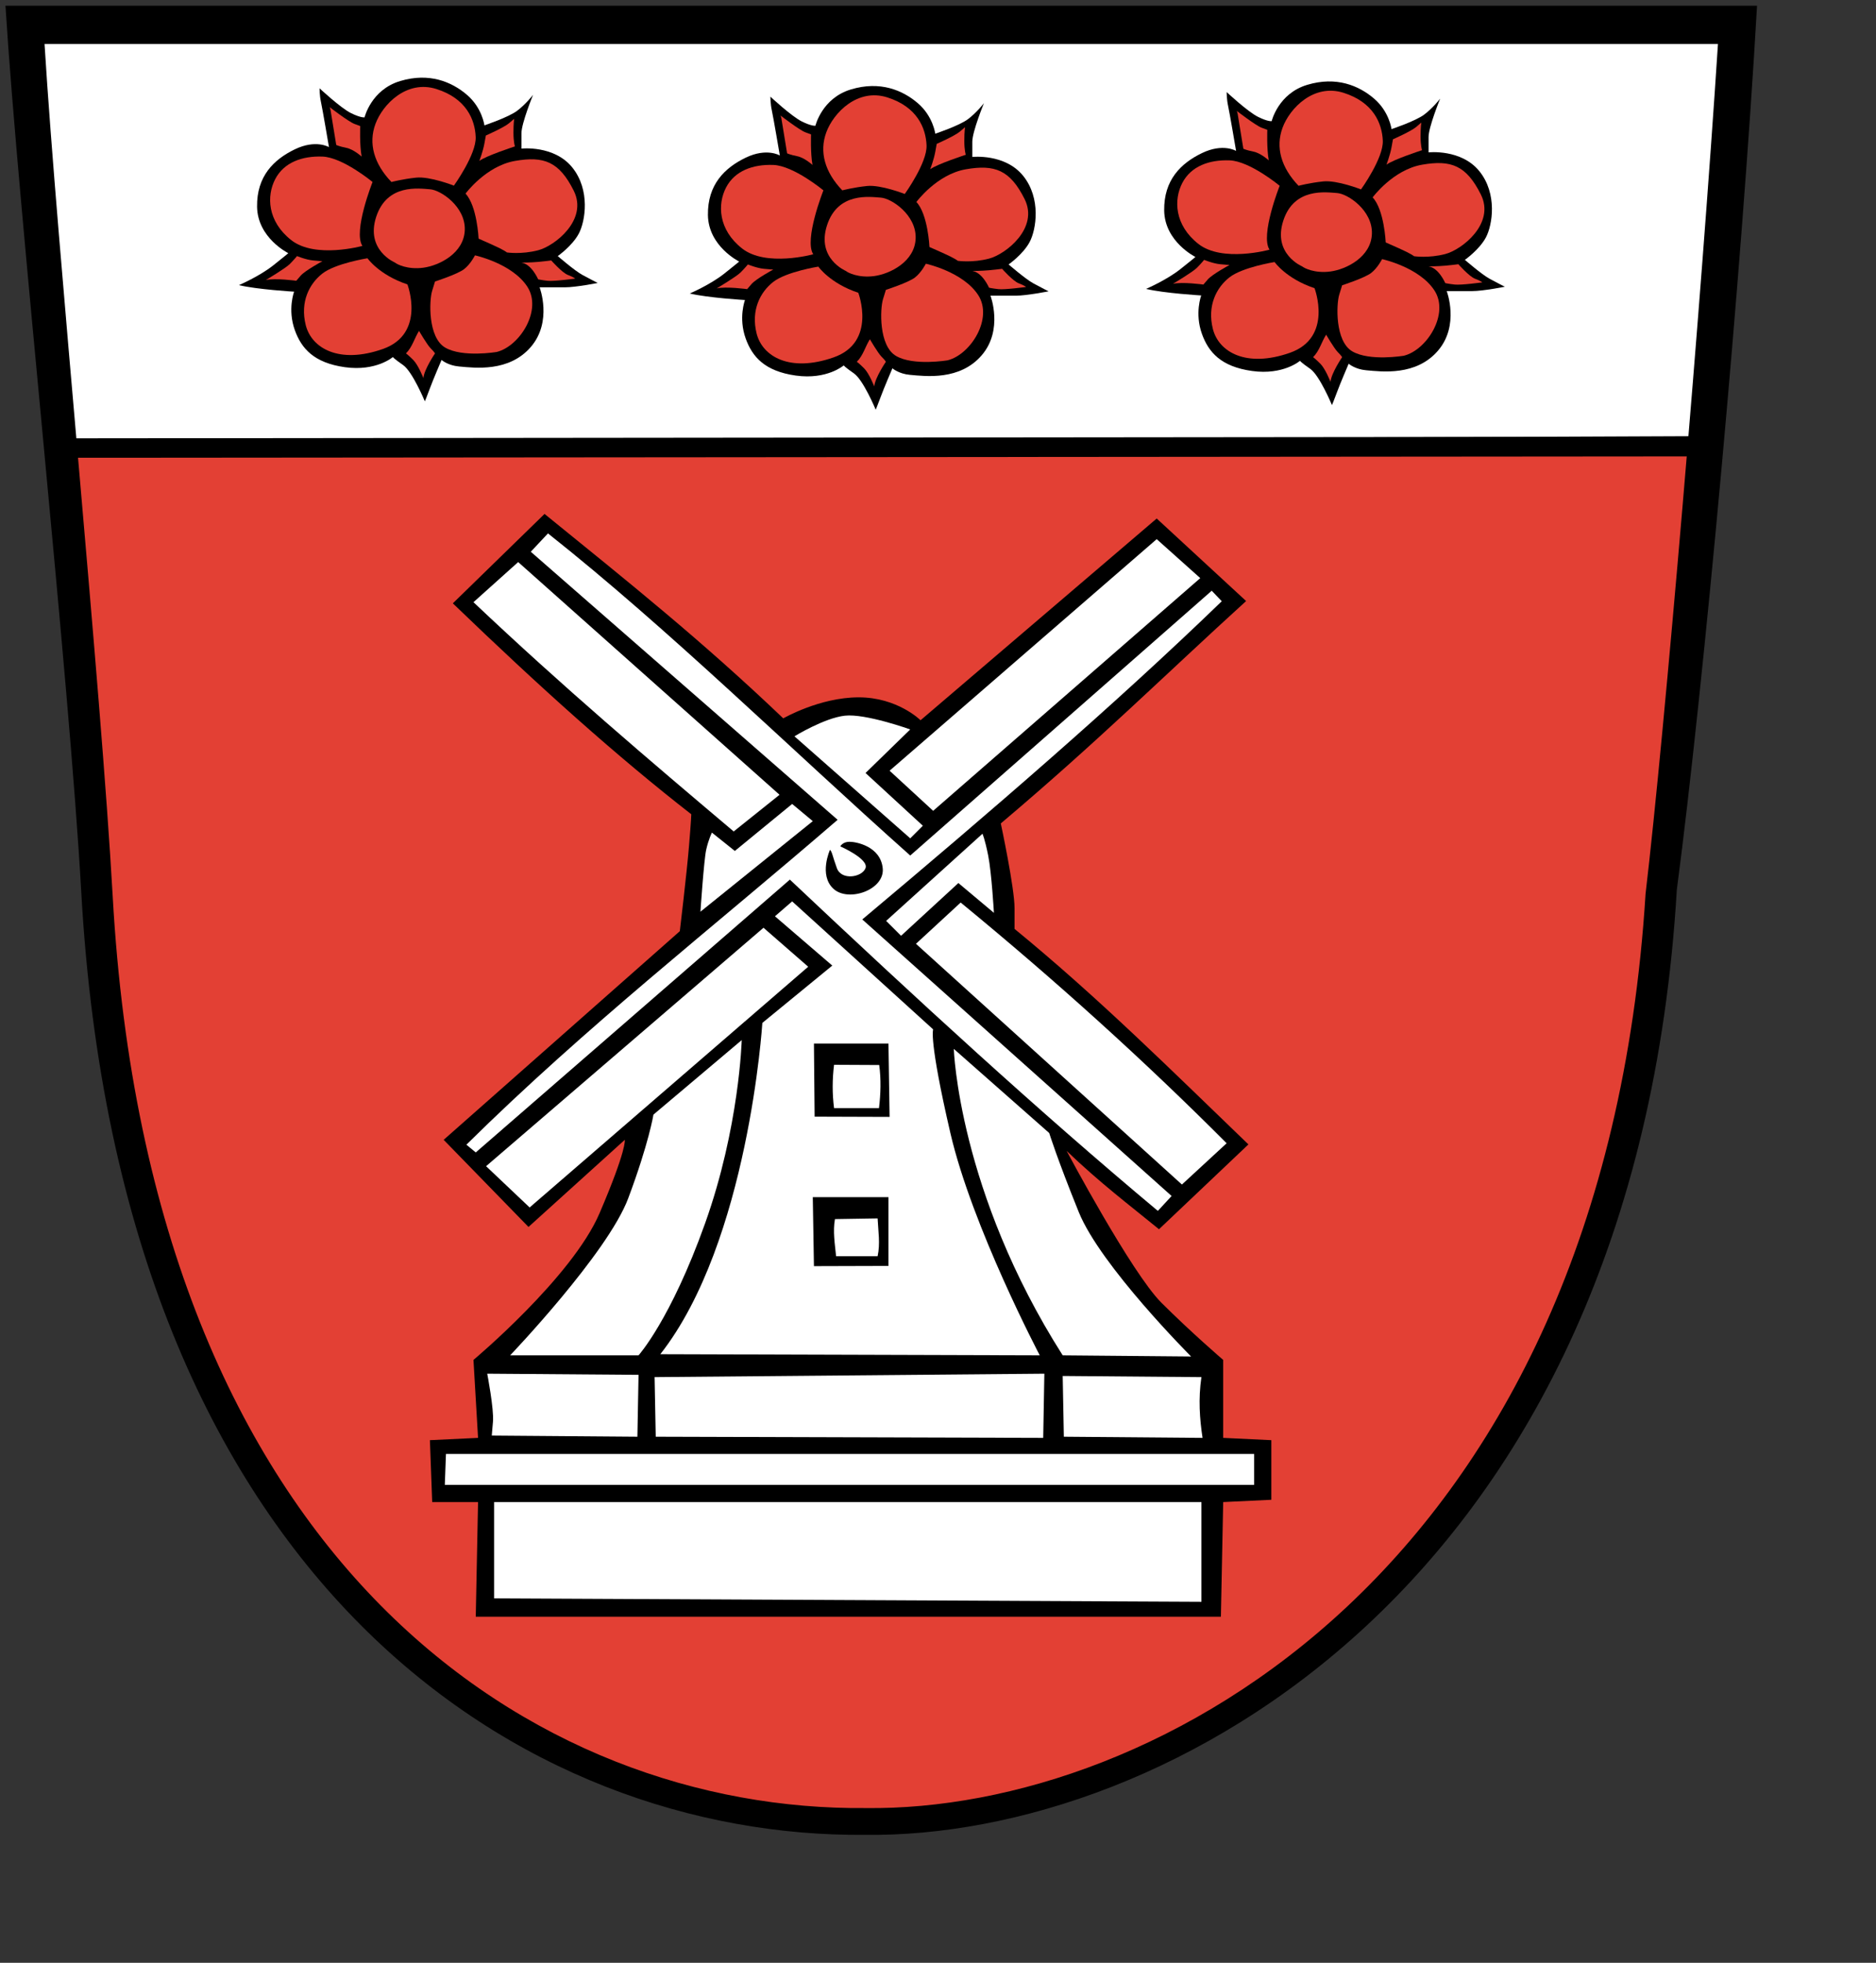 <?xml version="1.0" encoding="UTF-8" standalone="no"?>
<!-- Created with Inkscape (http://www.inkscape.org/) -->
<svg
   xmlns:dc="http://purl.org/dc/elements/1.1/"
   xmlns:cc="http://web.resource.org/cc/"
   xmlns:rdf="http://www.w3.org/1999/02/22-rdf-syntax-ns#"
   xmlns:svg="http://www.w3.org/2000/svg"
   xmlns="http://www.w3.org/2000/svg"
   xmlns:sodipodi="http://sodipodi.sourceforge.net/DTD/sodipodi-0.dtd"
   xmlns:inkscape="http://www.inkscape.org/namespaces/inkscape"
   id="svg1322"
   sodipodi:version="0.32"
   inkscape:version="0.45"
   width="540pt"
   height="565pt"
   version="1.0"
   sodipodi:docbase="/Users/Martin/Desktop"
   sodipodi:docname="Wappen Thulendorf.svg"
   inkscape:export-filename="C:\Dokumente und Einstellungen\Martin\Desktop\Wappen Rostock.png"
   inkscape:export-xdpi="150"
   inkscape:export-ydpi="150"
   inkscape:output_extension="org.inkscape.output.svg.inkscape"
   sodipodi:modified="true">
  <rect width="100%" height="100%" fill="#333333" stroke="none"/>
  <defs
     id="defs1325">
    <style
       id="style6"
       type="text/css">
   
    .fil8 {fill:none;fill-rule:nonzero}
    .fil0 {fill:black;fill-rule:nonzero}
    .fil7 {fill:white;fill-rule:nonzero}
    .fil1 {fill:#000099;fill-rule:nonzero}
    .fil6 {fill:#660000;fill-rule:nonzero}
    .fil4 {fill:#8A8A01;fill-rule:nonzero}
    .fil3 {fill:#939301;fill-rule:nonzero}
    .fil5 {fill:red;fill-rule:nonzero}
    .fil2 {fill:#FFCC00;fill-rule:nonzero}
   
  </style>
    <style
       type="text/css"
       id="style2978">
   
    .str4 {stroke:black;stroke-width:1.138}
    .str3 {stroke:black;stroke-width:1.138}
    .str2 {stroke:black;stroke-width:1.138}
    .str8 {stroke:black;stroke-width:1.138}
    .str6 {stroke:black;stroke-width:1.138}
    .str5 {stroke:black;stroke-width:1.139}
    .str7 {stroke:black;stroke-width:1.139}
    .str1 {stroke:black;stroke-width:1.139}
    .str0 {stroke:black;stroke-width:2.407}
    .fil0 {fill:#0000DC}
    .fil2 {fill:red}
    .fil1 {fill:#FFF000}
    .fil4 {fill:#FFF020}
    .fil3 {fill:#FFF02D}
    .fil5 {fill:black;fill-rule:nonzero}
   
  </style>
    <style
       id="style1749"
       type="text/css">
   
    .str4 {stroke:black;stroke-width:1.138}
    .str3 {stroke:black;stroke-width:1.138}
    .str2 {stroke:black;stroke-width:1.138}
    .str8 {stroke:black;stroke-width:1.138}
    .str6 {stroke:black;stroke-width:1.138}
    .str5 {stroke:black;stroke-width:1.139}
    .str7 {stroke:black;stroke-width:1.139}
    .str1 {stroke:black;stroke-width:1.139}
    .str0 {stroke:black;stroke-width:2.407}
    .fil0 {fill:#0000DC}
    .fil2 {fill:red}
    .fil1 {fill:#FFF000}
    .fil4 {fill:#FFF020}
    .fil3 {fill:#FFF02D}
    .fil5 {fill:black;fill-rule:nonzero}
   
  </style>
    <style
       type="text/css"
       id="style1747">
   
    .fil8 {fill:none;fill-rule:nonzero}
    .fil0 {fill:black;fill-rule:nonzero}
    .fil7 {fill:white;fill-rule:nonzero}
    .fil1 {fill:#000099;fill-rule:nonzero}
    .fil6 {fill:#660000;fill-rule:nonzero}
    .fil4 {fill:#8A8A01;fill-rule:nonzero}
    .fil3 {fill:#939301;fill-rule:nonzero}
    .fil5 {fill:red;fill-rule:nonzero}
    .fil2 {fill:#FFCC00;fill-rule:nonzero}
   
  </style>
    <style
       id="style1873"
       type="text/css">
   
    .str4 {stroke:black;stroke-width:1.138}
    .str3 {stroke:black;stroke-width:1.138}
    .str2 {stroke:black;stroke-width:1.138}
    .str8 {stroke:black;stroke-width:1.138}
    .str6 {stroke:black;stroke-width:1.138}
    .str5 {stroke:black;stroke-width:1.139}
    .str7 {stroke:black;stroke-width:1.139}
    .str1 {stroke:black;stroke-width:1.139}
    .str0 {stroke:black;stroke-width:2.407}
    .fil0 {fill:#0000DC}
    .fil2 {fill:red}
    .fil1 {fill:#FFF000}
    .fil4 {fill:#FFF020}
    .fil3 {fill:#FFF02D}
    .fil5 {fill:black;fill-rule:nonzero}
   
  </style>
    <style
       type="text/css"
       id="style1871">
   
    .fil8 {fill:none;fill-rule:nonzero}
    .fil0 {fill:black;fill-rule:nonzero}
    .fil7 {fill:white;fill-rule:nonzero}
    .fil1 {fill:#000099;fill-rule:nonzero}
    .fil6 {fill:#660000;fill-rule:nonzero}
    .fil4 {fill:#8A8A01;fill-rule:nonzero}
    .fil3 {fill:#939301;fill-rule:nonzero}
    .fil5 {fill:red;fill-rule:nonzero}
    .fil2 {fill:#FFCC00;fill-rule:nonzero}
   
  </style>
    <style
       id="style1867"
       type="text/css">
   
    .fil8 {fill:none;fill-rule:nonzero}
    .fil0 {fill:black;fill-rule:nonzero}
    .fil7 {fill:white;fill-rule:nonzero}
    .fil1 {fill:#000099;fill-rule:nonzero}
    .fil6 {fill:#660000;fill-rule:nonzero}
    .fil4 {fill:#8A8A01;fill-rule:nonzero}
    .fil3 {fill:#939301;fill-rule:nonzero}
    .fil5 {fill:red;fill-rule:nonzero}
    .fil2 {fill:#FFCC00;fill-rule:nonzero}
   
  </style>
    <style
       type="text/css"
       id="style1869">
   
    .str4 {stroke:black;stroke-width:1.138}
    .str3 {stroke:black;stroke-width:1.138}
    .str2 {stroke:black;stroke-width:1.138}
    .str8 {stroke:black;stroke-width:1.138}
    .str6 {stroke:black;stroke-width:1.138}
    .str5 {stroke:black;stroke-width:1.139}
    .str7 {stroke:black;stroke-width:1.139}
    .str1 {stroke:black;stroke-width:1.139}
    .str0 {stroke:black;stroke-width:2.407}
    .fil0 {fill:#0000DC}
    .fil2 {fill:red}
    .fil1 {fill:#FFF000}
    .fil4 {fill:#FFF020}
    .fil3 {fill:#FFF02D}
    .fil5 {fill:black;fill-rule:nonzero}
   
  </style>
    <style
       id="style1631"
       type="text/css">
   
    .str4 {stroke:black;stroke-width:1.138}
    .str3 {stroke:black;stroke-width:1.138}
    .str2 {stroke:black;stroke-width:1.138}
    .str8 {stroke:black;stroke-width:1.138}
    .str6 {stroke:black;stroke-width:1.138}
    .str5 {stroke:black;stroke-width:1.139}
    .str7 {stroke:black;stroke-width:1.139}
    .str1 {stroke:black;stroke-width:1.139}
    .str0 {stroke:black;stroke-width:2.407}
    .fil0 {fill:#0000DC}
    .fil2 {fill:red}
    .fil1 {fill:#FFF000}
    .fil4 {fill:#FFF020}
    .fil3 {fill:#FFF02D}
    .fil5 {fill:black;fill-rule:nonzero}
   
  </style>
    <style
       type="text/css"
       id="style1629">
   
    .fil8 {fill:none;fill-rule:nonzero}
    .fil0 {fill:black;fill-rule:nonzero}
    .fil7 {fill:white;fill-rule:nonzero}
    .fil1 {fill:#000099;fill-rule:nonzero}
    .fil6 {fill:#660000;fill-rule:nonzero}
    .fil4 {fill:#8A8A01;fill-rule:nonzero}
    .fil3 {fill:#939301;fill-rule:nonzero}
    .fil5 {fill:red;fill-rule:nonzero}
    .fil2 {fill:#FFCC00;fill-rule:nonzero}
   
  </style>
    <style
       id="style2270"
       type="text/css">
   
    .str4 {stroke:black;stroke-width:1.138}
    .str3 {stroke:black;stroke-width:1.138}
    .str2 {stroke:black;stroke-width:1.138}
    .str8 {stroke:black;stroke-width:1.138}
    .str6 {stroke:black;stroke-width:1.138}
    .str5 {stroke:black;stroke-width:1.139}
    .str7 {stroke:black;stroke-width:1.139}
    .str1 {stroke:black;stroke-width:1.139}
    .str0 {stroke:black;stroke-width:2.407}
    .fil0 {fill:#0000DC}
    .fil2 {fill:red}
    .fil1 {fill:#FFF000}
    .fil4 {fill:#FFF020}
    .fil3 {fill:#FFF02D}
    .fil5 {fill:black;fill-rule:nonzero}
   
  </style>
    <style
       type="text/css"
       id="style2268">
   
    .fil8 {fill:none;fill-rule:nonzero}
    .fil0 {fill:black;fill-rule:nonzero}
    .fil7 {fill:white;fill-rule:nonzero}
    .fil1 {fill:#000099;fill-rule:nonzero}
    .fil6 {fill:#660000;fill-rule:nonzero}
    .fil4 {fill:#8A8A01;fill-rule:nonzero}
    .fil3 {fill:#939301;fill-rule:nonzero}
    .fil5 {fill:red;fill-rule:nonzero}
    .fil2 {fill:#FFCC00;fill-rule:nonzero}
   
  </style>
  </defs>
  <sodipodi:namedview
     inkscape:window-height="720"
     inkscape:window-width="1024"
     inkscape:pageshadow="2"
     inkscape:pageopacity="0.0"
     borderopacity="1.0"
     bordercolor="#666666"
     pagecolor="#ffffff"
     id="base"
     inkscape:zoom="0.31448611"
     inkscape:cx="364.74817"
     inkscape:cy="216.47656"
     inkscape:window-x="0"
     inkscape:window-y="22"
     inkscape:current-layer="svg1322"
     showguides="true"
     inkscape:guide-bbox="true" />
  <path
     style="fill:#e34034;fill-rule:evenodd;stroke:none;stroke-width:1px;stroke-linecap:butt;stroke-linejoin:miter;stroke-opacity:1;fill-opacity:1"
     d="M 21.855,170.99 L 655.648,172.14 L 633.793,399.131 C 633.793,399.131 610.788,511.856 568.228,564.768 C 525.668,617.68 525.668,617.68 525.668,617.68 C 525.668,617.68 445.15,687.846 385.337,694.747 C 325.523,701.649 246.155,695.898 203.596,667.141 C 161.036,638.385 161.036,638.385 161.036,638.385 C 161.036,638.385 82.819,555.566 69.016,507.255 C 55.212,458.944 42.56,415.234 36.808,341.618 C 31.057,268.001 20.705,172.14 21.855,170.99 z "
     id="path3421"
     sodipodi:nodetypes="cccscsscssc" />
  <path
     style="fill:#ffffff;fill-opacity:1;fill-rule:evenodd;stroke:none;stroke-width:1px;stroke-linecap:butt;stroke-linejoin:miter;stroke-opacity:1"
     d="M 10.574,5.95 L 24.401,170.02 L 654.752,167.345 L 667.765,8.626 L 10.574,5.95 z "
     id="path2728" />
  <g
     id="g2679"
     transform="translate(12,-4)" />
  <path
     style="fill:#000000;fill-opacity:1;fill-rule:evenodd;stroke:none;stroke-width:1px;stroke-linecap:butt;stroke-linejoin:miter;stroke-opacity:1"
     d="M 2.094 2.188 C 7.19 83.148 26.534 259.19 31.188 342.406 C 46.094 608.993 202.126 705.453 332.062 704.219 C 446.086 705.69 627.647 609.28 643.562 341.438 C 653.823 263.694 668.571 103.489 674.344 2.188 L 2.094 2.188 z M 17.094 16.875 L 659.344 16.875 C 653.01 114.86 638.875 281.169 631.562 343.031 C 615.298 602.937 442.535 695.361 332.25 693.938 C 206.573 695.131 57.668 601.827 43.25 343.969 C 38.749 263.477 21.905 95.185 17.094 16.875 z "
     id="path1738" />
  <g
     id="g2276"
     transform="translate(-696.015,17.487)"
     style="stroke:none">
    <g
       transform="translate(-702.507,-2.401)"
       id="g1873"
       style="stroke:none">
      <path
         style="fill:#000000;fill-opacity:1;fill-rule:evenodd;stroke:none;stroke-width:1px;stroke-linecap:butt;stroke-linejoin:miter;stroke-miterlimit:4;stroke-dasharray:none;stroke-opacity:1"
         d="M 1423.258,153.148 L 2054.391,152.517 L 2053.383,160.084 L 1423.536,160.605 L 1423.258,153.148 z "
         id="path2721"
         sodipodi:nodetypes="ccccc"
         inkscape:export-filename="C:\Dokumente und Einstellungen\Martin\Eigene Dateien\Eigene Bilder\Deutschland (Maps&amp;Wappen)\Wikipedia SVG\Wappen Rövershagen.png"
         inkscape:export-xdpi="150"
         inkscape:export-ydpi="150" />
    </g>
  </g>
  <path
     style="fill:#000000;fill-rule:evenodd;stroke:none;stroke-width:1px;stroke-linecap:butt;stroke-linejoin:miter;stroke-opacity:1"
     d="M 91.694,109.435 C 91.694,109.435 99.499,106.09 104.795,101.908 C 110.091,97.727 110.649,97.17 110.649,97.17 C 110.649,97.17 98.832,91.344 98.662,79.329 C 98.501,67.631 105.074,61.21 113.158,57.307 C 121.242,53.405 126.259,56.471 126.259,56.471 C 126.259,56.471 123.75,41.697 123.193,39.188 C 122.635,36.68 122.635,33.892 122.635,33.892 C 122.635,33.892 130.719,41.418 134.622,43.37 C 138.524,45.321 139.918,45.042 139.918,45.042 C 139.918,45.042 142.427,34.45 153.577,31.104 C 164.727,27.759 173.369,31.383 179.223,36.401 C 185.077,41.418 185.913,48.109 185.913,48.109 C 185.913,48.109 195.112,45.042 198.457,42.533 C 201.802,40.025 204.589,36.401 204.589,36.401 C 204.589,36.401 200.129,47.272 200.129,51.175 C 200.129,55.077 200.129,57.029 200.129,57.029 C 200.129,57.029 212.673,55.635 219.642,64.276 C 226.611,72.918 224.66,84.904 222.151,89.643 C 219.642,94.382 214.067,98.285 214.067,98.285 C 214.067,98.285 220.478,103.86 223.545,105.532 C 226.611,107.205 229.399,108.598 229.399,108.598 C 229.399,108.598 221.036,110.271 216.855,110.271 C 212.673,110.271 207.098,110.271 207.098,110.271 C 207.098,110.271 212.116,123.373 203.753,133.129 C 195.391,142.885 182.289,141.213 176.156,140.655 C 171.847,140.264 169.466,138.147 169.466,138.147 C 169.466,138.147 166.121,145.952 165.006,149.018 C 163.891,152.084 163.055,154.036 163.055,154.036 C 163.055,154.036 158.316,142.607 154.692,140.098 C 151.068,137.589 150.79,137.032 150.79,137.032 C 150.79,137.032 144.378,142.607 132.392,140.934 C 120.405,139.262 115.667,133.686 113.158,126.718 C 110.291,118.754 112.879,111.944 112.879,111.944 C 112.879,111.944 98.662,111.107 91.694,109.435 z "
     id="path2267"
     sodipodi:nodetypes="cscsscscscsscscscsscscscsscscscsscc" />
  <path
     style="fill:#e34034;fill-opacity:1;fill-rule:evenodd;stroke:none;stroke-width:1px;stroke-linecap:butt;stroke-linejoin:miter;stroke-opacity:1"
     d="M 150.232,69.851 C 150.232,69.851 154.414,68.736 159.71,68.179 C 165.006,67.621 174.205,71.245 174.205,71.245 C 174.205,71.245 182.847,59.259 182.568,52.569 C 182.289,45.879 178.944,37.795 167.515,34.171 C 156.086,30.547 146.887,40.025 144.1,47.551 C 141.312,55.077 143.542,62.883 150.232,69.851 z "
     id="path2269" />
  <path
     style="fill:#e34034;fill-opacity:1;fill-rule:evenodd;stroke:none;stroke-width:1px;stroke-linecap:butt;stroke-linejoin:miter;stroke-opacity:1"
     d="M 178.665,74.312 C 178.665,74.312 186.47,63.719 197.621,61.768 C 208.771,59.816 214.625,62.046 220.2,73.197 C 225.775,84.347 212.952,94.382 206.541,96.054 C 200.129,97.727 194.554,96.891 194.554,96.891 C 194.554,96.891 193.718,96.054 188.7,93.824 C 183.683,91.594 183.683,91.594 183.683,91.594 C 183.683,91.594 183.125,79.05 178.665,74.312 z "
     id="path2271" />
  <path
     style="fill:#e34034;fill-opacity:1;fill-rule:evenodd;stroke:none;stroke-width:1px;stroke-linecap:butt;stroke-linejoin:miter;stroke-opacity:1"
     d="M 190.652,135.08 C 190.652,135.08 177.55,137.31 170.86,133.408 C 164.17,129.505 164.727,115.289 165.842,111.665 C 166.958,108.041 166.958,108.041 166.958,108.041 C 166.958,108.041 175.599,105.253 178.108,103.302 C 180.617,101.351 182.289,98.006 182.289,98.006 C 182.289,98.006 196.506,101.072 202.359,109.992 C 208.213,118.912 199.572,132.85 190.652,135.08 z "
     id="path2273" />
  <path
     style="fill:#e34034;fill-opacity:1;fill-rule:evenodd;stroke:none;stroke-width:1px;stroke-linecap:butt;stroke-linejoin:miter;stroke-opacity:1"
     d="M 156.365,109.156 C 156.365,109.156 163.612,128.111 146.887,133.965 C 130.162,139.819 119.569,133.686 117.339,124.766 C 115.109,115.846 118.733,108.877 123.75,104.975 C 128.768,101.072 141.033,99.121 141.033,99.121 C 141.033,99.121 145.493,105.532 156.365,109.156 z "
     id="path2275"
     sodipodi:nodetypes="cssscc" />
  <path
     style="fill:#e34034;fill-opacity:1;fill-rule:evenodd;stroke:none;stroke-width:1px;stroke-linecap:butt;stroke-linejoin:miter;stroke-opacity:1"
     d="M 139.082,94.382 C 139.082,94.382 120.963,99.4 111.764,92.152 C 102.565,84.904 102.286,75.148 105.631,68.736 C 108.976,62.325 115.945,59.816 123.75,60.095 C 131.556,60.374 142.985,69.851 142.985,69.851 C 142.985,69.851 135.458,88.807 139.082,94.382 z "
     id="path2277" />
  <path
     style="fill:#e34034;fill-opacity:1;fill-rule:evenodd;stroke:none;stroke-width:1px;stroke-linecap:butt;stroke-linejoin:miter;stroke-opacity:1"
     d="M 151.626,100.793 C 151.626,100.793 140.197,96.054 144.378,83.232 C 148.56,70.409 160.825,72.36 165.006,72.639 C 169.188,72.918 178.665,79.329 178.386,88.249 C 178.108,97.17 168.63,101.908 162.497,102.745 C 156.365,103.581 152.183,101.351 151.626,100.793 z "
     id="path2279" />
  <path
     style="fill:#e34034;fill-opacity:1;fill-rule:evenodd;stroke:none;stroke-width:1px;stroke-linecap:butt;stroke-linejoin:miter;stroke-opacity:1"
     d="M 138.803,60.095 C 138.803,60.095 135.737,57.307 132.949,56.75 C 130.162,56.192 129.047,55.635 129.047,55.635 L 126.817,41.976 L 126.538,41.14 C 126.538,41.14 133.786,46.715 136.016,47.551 C 138.246,48.387 138.246,48.387 138.246,48.387 C 138.246,48.387 137.967,55.635 138.803,60.095 z "
     id="path2281"
     sodipodi:nodetypes="cscccscc" />
  <path
     style="fill:#e34034;fill-opacity:1;fill-rule:evenodd;stroke:none;stroke-width:1px;stroke-linecap:butt;stroke-linejoin:miter;stroke-opacity:1"
     d="M 183.962,61.768 C 183.962,61.768 185.355,58.144 185.913,55.077 C 186.47,52.011 186.47,52.011 186.47,52.011 C 186.47,52.011 193.439,48.945 195.391,47.272 C 197.342,45.6 197.342,45.6 197.342,45.6 C 197.342,45.6 197.063,47.272 197.063,50.896 C 197.063,54.52 197.621,56.192 197.621,56.192 C 197.621,56.192 186.47,59.816 183.962,61.768 z "
     id="path2283" />
  <path
     style="fill:#e34034;fill-opacity:1;fill-rule:evenodd;stroke:none;stroke-width:1px;stroke-linecap:butt;stroke-linejoin:miter;stroke-opacity:1"
     d="M 102.007,107.483 C 102.007,107.483 109.534,103.023 111.206,101.351 C 112.879,99.678 113.994,98.285 113.994,98.285 C 113.994,98.285 117.339,99.678 120.127,99.957 C 122.914,100.236 123.75,100.236 123.75,100.236 C 123.75,100.236 117.06,103.86 115.388,105.811 C 113.715,107.762 113.715,107.762 113.715,107.762 C 113.715,107.762 105.631,106.647 102.007,107.483 z "
     id="path2285" />
  <path
     style="fill:#e34034;fill-opacity:1;fill-rule:evenodd;stroke:none;stroke-width:1px;stroke-linecap:butt;stroke-linejoin:miter;stroke-opacity:1"
     d="M 162.497,145.115 C 162.497,145.115 160.546,140.098 158.595,138.147 C 156.644,136.195 155.807,135.638 155.807,135.638 C 158.264,133.206 159.03,129.816 160.825,126.996 C 160.825,126.996 163.891,132.293 165.285,133.686 C 166.679,135.08 166.958,135.638 166.958,135.638 C 166.958,135.638 162.776,141.77 162.497,145.115 z "
     id="path2287"
     sodipodi:nodetypes="csccscc" />
  <path
     style="fill:#e34034;fill-opacity:1;fill-rule:evenodd;stroke:none;stroke-width:1px;stroke-linecap:butt;stroke-linejoin:miter;stroke-opacity:1"
     d="M 200.129,100.793 C 200.129,100.793 203.475,100.793 206.541,100.515 C 209.607,100.236 211.558,99.957 211.558,99.957 C 211.558,99.957 215.74,104.696 217.97,105.532 C 220.2,106.368 220.757,106.926 220.757,106.926 C 220.757,106.926 212.673,108.041 210.165,107.762 C 207.656,107.483 206.541,107.205 206.541,107.205 C 206.541,107.205 204.032,101.351 200.129,100.793 z "
     id="path2289" />
  <path
     style="fill:#000000;fill-rule:evenodd;stroke:none;stroke-width:1px;stroke-linecap:butt;stroke-linejoin:miter;stroke-opacity:1"
     d="M 264.732,112.644 C 264.732,112.644 272.537,109.299 277.833,105.118 C 283.13,100.937 283.687,100.379 283.687,100.379 C 283.687,100.379 271.87,94.553 271.7,82.539 C 271.539,70.841 278.112,64.42 286.196,60.517 C 294.28,56.614 299.297,59.681 299.297,59.681 C 299.297,59.681 296.788,44.907 296.231,42.398 C 295.673,39.889 295.673,37.102 295.673,37.102 C 295.673,37.102 303.757,44.628 307.66,46.579 C 311.562,48.531 312.956,48.252 312.956,48.252 C 312.956,48.252 315.465,37.659 326.615,34.314 C 337.765,30.969 346.407,34.593 352.261,39.61 C 358.115,44.628 358.951,51.318 358.951,51.318 C 358.951,51.318 368.15,48.252 371.495,45.743 C 374.84,43.234 377.627,39.61 377.627,39.61 C 377.627,39.61 373.168,50.482 373.168,54.384 C 373.168,58.287 373.168,60.238 373.168,60.238 C 373.168,60.238 385.712,58.844 392.68,67.486 C 399.649,76.127 397.698,88.114 395.189,92.853 C 392.68,97.591 387.105,101.494 387.105,101.494 C 387.105,101.494 393.517,107.069 396.583,108.742 C 399.649,110.414 402.437,111.808 402.437,111.808 C 402.437,111.808 394.074,113.481 389.893,113.481 C 385.712,113.481 380.136,113.481 380.136,113.481 C 380.136,113.481 385.154,126.582 376.791,136.338 C 368.429,146.095 355.327,144.422 349.195,143.865 C 344.885,143.473 342.504,141.356 342.504,141.356 C 342.504,141.356 339.159,149.161 338.044,152.227 C 336.929,155.294 336.093,157.245 336.093,157.245 C 336.093,157.245 331.354,145.816 327.73,143.307 C 324.106,140.799 323.828,140.241 323.828,140.241 C 323.828,140.241 317.416,145.816 305.43,144.144 C 293.443,142.471 288.705,136.896 286.196,129.927 C 283.329,121.963 285.917,115.153 285.917,115.153 C 285.917,115.153 271.7,114.317 264.732,112.644 z "
     id="path2291"
     sodipodi:nodetypes="cscsscscscsscscscsscscscsscscscsscc" />
  <path
     style="fill:#e34034;fill-opacity:1;fill-rule:evenodd;stroke:none;stroke-width:1px;stroke-linecap:butt;stroke-linejoin:miter;stroke-opacity:1"
     d="M 323.27,73.061 C 323.27,73.061 327.452,71.946 332.748,71.388 C 338.044,70.831 347.243,74.455 347.243,74.455 C 347.243,74.455 355.885,62.468 355.606,55.778 C 355.327,49.088 351.982,41.004 340.553,37.38 C 329.124,33.756 319.925,43.234 317.138,50.761 C 314.35,58.287 316.58,66.092 323.27,73.061 z "
     id="path2293" />
  <path
     style="fill:#e34034;fill-opacity:1;fill-rule:evenodd;stroke:none;stroke-width:1px;stroke-linecap:butt;stroke-linejoin:miter;stroke-opacity:1"
     d="M 351.703,77.521 C 351.703,77.521 359.508,66.928 370.659,64.977 C 381.809,63.026 387.663,65.256 393.238,76.406 C 398.813,87.556 385.99,97.591 379.579,99.264 C 373.168,100.937 367.592,100.1 367.592,100.1 C 367.592,100.1 366.756,99.264 361.738,97.034 C 356.721,94.804 356.721,94.804 356.721,94.804 C 356.721,94.804 356.163,82.26 351.703,77.521 z "
     id="path2295" />
  <path
     style="fill:#e34034;fill-opacity:1;fill-rule:evenodd;stroke:none;stroke-width:1px;stroke-linecap:butt;stroke-linejoin:miter;stroke-opacity:1"
     d="M 363.69,138.29 C 363.69,138.29 350.588,140.52 343.898,136.617 C 337.208,132.715 337.765,118.498 338.88,114.874 C 339.996,111.25 339.996,111.25 339.996,111.25 C 339.996,111.25 348.637,108.463 351.146,106.512 C 353.655,104.56 355.327,101.215 355.327,101.215 C 355.327,101.215 369.544,104.282 375.397,113.202 C 381.251,122.122 372.61,136.06 363.69,138.29 z "
     id="path2297" />
  <path
     style="fill:#e34034;fill-opacity:1;fill-rule:evenodd;stroke:none;stroke-width:1px;stroke-linecap:butt;stroke-linejoin:miter;stroke-opacity:1"
     d="M 329.403,112.365 C 329.403,112.365 336.651,131.321 319.925,137.175 C 303.2,143.029 292.607,136.896 290.377,127.976 C 288.147,119.056 291.771,112.087 296.788,108.184 C 301.806,104.282 314.071,102.33 314.071,102.33 C 314.071,102.33 318.531,108.742 329.403,112.365 z "
     id="path2299"
     sodipodi:nodetypes="cssscc" />
  <path
     style="fill:#e34034;fill-opacity:1;fill-rule:evenodd;stroke:none;stroke-width:1px;stroke-linecap:butt;stroke-linejoin:miter;stroke-opacity:1"
     d="M 312.12,97.591 C 312.12,97.591 294.001,102.609 284.802,95.361 C 275.603,88.114 275.324,78.357 278.669,71.946 C 282.014,65.535 288.983,63.026 296.788,63.305 C 304.594,63.583 316.023,73.061 316.023,73.061 C 316.023,73.061 308.496,92.016 312.12,97.591 z "
     id="path2301" />
  <path
     style="fill:#e34034;fill-opacity:1;fill-rule:evenodd;stroke:none;stroke-width:1px;stroke-linecap:butt;stroke-linejoin:miter;stroke-opacity:1"
     d="M 324.664,104.003 C 324.664,104.003 313.235,99.264 317.416,86.441 C 321.598,73.618 333.863,75.57 338.044,75.849 C 342.226,76.127 351.703,82.539 351.425,91.459 C 351.146,100.379 341.668,105.118 335.536,105.954 C 329.403,106.79 325.221,104.56 324.664,104.003 z "
     id="path2303" />
  <path
     style="fill:#e34034;fill-opacity:1;fill-rule:evenodd;stroke:none;stroke-width:1px;stroke-linecap:butt;stroke-linejoin:miter;stroke-opacity:1"
     d="M 311.841,63.305 C 311.841,63.305 308.775,60.517 305.987,59.959 C 303.2,59.402 302.085,58.844 302.085,58.844 L 299.855,45.185 L 299.576,44.349 C 299.576,44.349 306.824,49.924 309.054,50.761 C 311.284,51.597 311.284,51.597 311.284,51.597 C 311.284,51.597 311.005,58.844 311.841,63.305 z "
     id="path2305"
     sodipodi:nodetypes="cscccscc" />
  <path
     style="fill:#e34034;fill-opacity:1;fill-rule:evenodd;stroke:none;stroke-width:1px;stroke-linecap:butt;stroke-linejoin:miter;stroke-opacity:1"
     d="M 357,64.977 C 357,64.977 358.393,61.353 358.951,58.287 C 359.508,55.221 359.508,55.221 359.508,55.221 C 359.508,55.221 366.477,52.154 368.429,50.482 C 370.38,48.809 370.38,48.809 370.38,48.809 C 370.38,48.809 370.101,50.482 370.101,54.106 C 370.101,57.729 370.659,59.402 370.659,59.402 C 370.659,59.402 359.508,63.026 357,64.977 z "
     id="path2307" />
  <path
     style="fill:#e34034;fill-opacity:1;fill-rule:evenodd;stroke:none;stroke-width:1px;stroke-linecap:butt;stroke-linejoin:miter;stroke-opacity:1"
     d="M 275.046,110.693 C 275.046,110.693 282.572,106.233 284.245,104.56 C 285.917,102.888 287.032,101.494 287.032,101.494 C 287.032,101.494 290.377,102.888 293.165,103.167 C 295.952,103.445 296.788,103.445 296.788,103.445 C 296.788,103.445 290.098,107.069 288.426,109.02 C 286.753,110.972 286.753,110.972 286.753,110.972 C 286.753,110.972 278.669,109.857 275.046,110.693 z "
     id="path2309" />
  <path
     style="fill:#e34034;fill-opacity:1;fill-rule:evenodd;stroke:none;stroke-width:1px;stroke-linecap:butt;stroke-linejoin:miter;stroke-opacity:1"
     d="M 335.536,148.325 C 335.536,148.325 333.584,143.307 331.633,141.356 C 329.682,139.405 328.845,138.847 328.845,138.847 C 331.302,136.415 332.068,133.026 333.863,130.206 C 333.863,130.206 336.929,135.502 338.323,136.896 C 339.717,138.29 339.996,138.847 339.996,138.847 C 339.996,138.847 335.814,144.98 335.536,148.325 z "
     id="path2311"
     sodipodi:nodetypes="csccscc" />
  <path
     style="fill:#e34034;fill-opacity:1;fill-rule:evenodd;stroke:none;stroke-width:1px;stroke-linecap:butt;stroke-linejoin:miter;stroke-opacity:1"
     d="M 373.168,104.003 C 373.168,104.003 376.512,104.003 379.579,103.724 C 382.645,103.445 384.596,103.167 384.596,103.167 C 384.596,103.167 388.778,107.905 391.008,108.742 C 393.238,109.578 393.795,110.135 393.795,110.135 C 393.795,110.135 385.712,111.25 383.203,110.972 C 380.694,110.693 379.579,110.414 379.579,110.414 C 379.579,110.414 377.07,104.56 373.168,104.003 z "
     id="path2313" />
  <path
     style="fill:#000000;fill-rule:evenodd;stroke:none;stroke-width:1px;stroke-linecap:butt;stroke-linejoin:miter;stroke-opacity:1"
     d="M 439.84,110.884 C 439.84,110.884 447.645,107.539 452.941,103.358 C 458.237,99.177 458.795,98.619 458.795,98.619 C 458.795,98.619 446.978,92.793 446.808,80.779 C 446.647,69.081 453.22,62.66 461.304,58.757 C 469.388,54.855 474.405,57.921 474.405,57.921 C 474.405,57.921 471.897,43.147 471.339,40.638 C 470.781,38.129 470.781,35.342 470.781,35.342 C 470.781,35.342 478.865,42.868 482.768,44.819 C 486.671,46.771 488.064,46.492 488.064,46.492 C 488.064,46.492 490.573,35.899 501.723,32.554 C 512.874,29.209 521.515,32.833 527.369,37.85 C 533.223,42.868 534.059,49.558 534.059,49.558 C 534.059,49.558 543.258,46.492 546.603,43.983 C 549.948,41.474 552.736,37.85 552.736,37.85 C 552.736,37.85 548.275,48.722 548.275,52.624 C 548.275,56.527 548.275,58.478 548.275,58.478 C 548.275,58.478 560.819,57.085 567.788,65.726 C 574.757,74.367 572.806,86.354 570.297,91.093 C 567.788,95.832 562.213,99.734 562.213,99.734 C 562.213,99.734 568.625,105.309 571.691,106.982 C 574.757,108.654 577.545,110.048 577.545,110.048 C 577.545,110.048 569.182,111.721 565.001,111.721 C 560.819,111.721 555.244,111.721 555.244,111.721 C 555.244,111.721 560.262,124.822 551.899,134.579 C 543.537,144.335 530.435,142.662 524.303,142.105 C 519.993,141.713 517.612,139.596 517.612,139.596 C 517.612,139.596 514.267,147.401 513.152,150.468 C 512.037,153.534 511.201,155.485 511.201,155.485 C 511.201,155.485 506.462,144.056 502.838,141.547 C 499.214,139.039 498.936,138.481 498.936,138.481 C 498.936,138.481 492.524,144.056 480.538,142.384 C 468.551,140.711 463.813,135.136 461.304,128.167 C 458.437,120.203 461.025,113.393 461.025,113.393 C 461.025,113.393 446.808,112.557 439.84,110.884 z "
     id="path2315"
     sodipodi:nodetypes="cscsscscscsscscscsscscscsscscscsscc" />
  <path
     style="fill:#e34034;fill-opacity:1;fill-rule:evenodd;stroke:none;stroke-width:1px;stroke-linecap:butt;stroke-linejoin:miter;stroke-opacity:1"
     d="M 498.378,71.301 C 498.378,71.301 502.56,70.186 507.856,69.629 C 513.152,69.071 522.351,72.695 522.351,72.695 C 522.351,72.695 530.993,60.708 530.714,54.018 C 530.435,47.328 527.09,39.244 515.661,35.62 C 504.232,31.997 495.033,41.474 492.246,49.001 C 489.458,56.527 491.688,64.332 498.378,71.301 z "
     id="path2317" />
  <path
     style="fill:#e34034;fill-opacity:1;fill-rule:evenodd;stroke:none;stroke-width:1px;stroke-linecap:butt;stroke-linejoin:miter;stroke-opacity:1"
     d="M 526.811,75.761 C 526.811,75.761 534.616,65.168 545.767,63.217 C 556.917,61.266 562.771,63.496 568.346,74.646 C 573.921,85.796 561.098,95.832 554.687,97.504 C 548.275,99.177 542.7,98.34 542.7,98.34 C 542.7,98.34 541.864,97.504 536.846,95.274 C 531.829,93.044 531.829,93.044 531.829,93.044 C 531.829,93.044 531.271,80.5 526.811,75.761 z "
     id="path2319" />
  <path
     style="fill:#e34034;fill-opacity:1;fill-rule:evenodd;stroke:none;stroke-width:1px;stroke-linecap:butt;stroke-linejoin:miter;stroke-opacity:1"
     d="M 538.798,136.53 C 538.798,136.53 525.696,138.76 519.006,134.857 C 512.316,130.955 512.874,116.738 513.989,113.114 C 515.104,109.491 515.104,109.491 515.104,109.491 C 515.104,109.491 523.745,106.703 526.254,104.752 C 528.763,102.8 530.435,99.455 530.435,99.455 C 530.435,99.455 544.652,102.522 550.505,111.442 C 556.359,120.362 547.718,134.3 538.798,136.53 z "
     id="path2321" />
  <path
     style="fill:#e34034;fill-opacity:1;fill-rule:evenodd;stroke:none;stroke-width:1px;stroke-linecap:butt;stroke-linejoin:miter;stroke-opacity:1"
     d="M 504.511,110.606 C 504.511,110.606 511.759,129.561 495.033,135.415 C 478.308,141.269 467.715,135.136 465.485,126.216 C 463.255,117.296 466.879,110.327 471.897,106.424 C 476.914,102.522 489.179,100.57 489.179,100.57 C 489.179,100.57 493.639,106.982 504.511,110.606 z "
     id="path2323"
     sodipodi:nodetypes="cssscc" />
  <path
     style="fill:#e34034;fill-opacity:1;fill-rule:evenodd;stroke:none;stroke-width:1px;stroke-linecap:butt;stroke-linejoin:miter;stroke-opacity:1"
     d="M 487.228,95.832 C 487.228,95.832 469.109,100.849 459.91,93.602 C 450.711,86.354 450.432,76.597 453.777,70.186 C 457.122,63.775 464.091,61.266 471.897,61.545 C 479.702,61.823 491.131,71.301 491.131,71.301 C 491.131,71.301 483.604,90.256 487.228,95.832 z "
     id="path2325" />
  <path
     style="fill:#e34034;fill-opacity:1;fill-rule:evenodd;stroke:none;stroke-width:1px;stroke-linecap:butt;stroke-linejoin:miter;stroke-opacity:1"
     d="M 499.772,102.243 C 499.772,102.243 488.343,97.504 492.524,84.681 C 496.706,71.859 508.971,73.81 513.152,74.089 C 517.334,74.367 526.811,80.779 526.533,89.699 C 526.254,98.619 516.776,103.358 510.644,104.194 C 504.511,105.031 500.329,102.8 499.772,102.243 z "
     id="path2327" />
  <path
     style="fill:#e34034;fill-opacity:1;fill-rule:evenodd;stroke:none;stroke-width:1px;stroke-linecap:butt;stroke-linejoin:miter;stroke-opacity:1"
     d="M 486.949,61.545 C 486.949,61.545 483.883,58.757 481.095,58.2 C 478.308,57.642 477.193,57.085 477.193,57.085 L 474.963,43.426 L 474.684,42.589 C 474.684,42.589 481.932,48.164 484.162,49.001 C 486.392,49.837 486.392,49.837 486.392,49.837 C 486.392,49.837 486.113,57.085 486.949,61.545 z "
     id="path2329"
     sodipodi:nodetypes="cscccscc" />
  <path
     style="fill:#e34034;fill-opacity:1;fill-rule:evenodd;stroke:none;stroke-width:1px;stroke-linecap:butt;stroke-linejoin:miter;stroke-opacity:1"
     d="M 532.108,63.217 C 532.108,63.217 533.501,59.593 534.059,56.527 C 534.616,53.461 534.616,53.461 534.616,53.461 C 534.616,53.461 541.585,50.394 543.537,48.722 C 545.488,47.049 545.488,47.049 545.488,47.049 C 545.488,47.049 545.209,48.722 545.209,52.346 C 545.209,55.97 545.767,57.642 545.767,57.642 C 545.767,57.642 534.616,61.266 532.108,63.217 z "
     id="path2331" />
  <path
     style="fill:#e34034;fill-opacity:1;fill-rule:evenodd;stroke:none;stroke-width:1px;stroke-linecap:butt;stroke-linejoin:miter;stroke-opacity:1"
     d="M 450.154,108.933 C 450.154,108.933 457.68,104.473 459.353,102.8 C 461.025,101.128 462.14,99.734 462.14,99.734 C 462.14,99.734 465.485,101.128 468.273,101.407 C 471.06,101.685 471.897,101.685 471.897,101.685 C 471.897,101.685 465.206,105.309 463.534,107.261 C 461.861,109.212 461.861,109.212 461.861,109.212 C 461.861,109.212 453.777,108.097 450.154,108.933 z "
     id="path2333" />
  <path
     style="fill:#e34034;fill-opacity:1;fill-rule:evenodd;stroke:none;stroke-width:1px;stroke-linecap:butt;stroke-linejoin:miter;stroke-opacity:1"
     d="M 510.644,146.565 C 510.644,146.565 508.692,141.547 506.741,139.596 C 504.79,137.645 503.953,137.087 503.953,137.087 C 506.41,134.655 507.176,131.266 508.971,128.446 C 508.971,128.446 512.037,133.742 513.431,135.136 C 514.825,136.53 515.104,137.087 515.104,137.087 C 515.104,137.087 510.922,143.22 510.644,146.565 z "
     id="path2335"
     sodipodi:nodetypes="csccscc" />
  <path
     style="fill:#e34034;fill-opacity:1;fill-rule:evenodd;stroke:none;stroke-width:1px;stroke-linecap:butt;stroke-linejoin:miter;stroke-opacity:1"
     d="M 548.275,102.243 C 548.275,102.243 551.62,102.243 554.687,101.964 C 557.753,101.685 559.704,101.407 559.704,101.407 C 559.704,101.407 563.886,106.146 566.116,106.982 C 568.346,107.818 568.903,108.376 568.903,108.376 C 568.903,108.376 560.819,109.491 558.311,109.212 C 555.802,108.933 554.687,108.654 554.687,108.654 C 554.687,108.654 552.178,102.8 548.275,102.243 z "
     id="path2337" />
  <path
     style="fill:#000000;fill-rule:evenodd;stroke:none;stroke-width:1px;stroke-linecap:butt;stroke-linejoin:miter;stroke-opacity:1"
     d="M 468.574,620.498 L 182.594,620.498 L 183.474,576.501 L 165.875,576.501 L 164.995,552.742 L 183.474,551.862 L 181.714,521.944 C 181.714,521.944 219.551,490.267 230.111,465.628 C 240.67,440.99 239.79,437.47 239.79,437.47 L 202.833,470.908 L 170.275,437.47 L 260.909,357.396 C 260.909,357.396 263.548,335.397 264.428,324.838 C 265.308,314.279 265.308,312.519 265.308,312.519 C 236.802,290.316 207.709,264.232 173.795,231.564 L 208.992,197.247 C 241.386,223.557 269.158,245.691 300.613,275.712 C 300.613,275.712 314.585,267.642 329.544,267.642 C 344.503,267.642 353.302,276.441 353.302,276.441 L 443.936,199.007 L 478.254,230.684 C 447.095,259.023 421.174,284.742 384.1,316.039 C 384.1,316.039 389.38,340.677 389.38,348.596 C 389.38,356.516 389.38,356.516 389.38,356.516 C 421.628,382.922 450.046,411.244 479.134,439.23 L 444.816,471.788 C 433.304,462.379 422.411,454.206 409.361,441.719 C 409.361,441.719 434.257,488.507 445.696,499.946 C 457.135,511.385 469.454,521.944 469.454,521.944 L 469.454,551.862 L 487.933,552.742 L 487.933,575.621 L 469.454,576.501 L 468.574,620.498 z "
     id="path2339"
     sodipodi:nodetypes="cccccccsccccsccccsccccsccccscccccc" />
  <path
     style="fill:#ffffff;fill-rule:evenodd;stroke:none;stroke-width:1px;stroke-linecap:butt;stroke-linejoin:miter;stroke-opacity:1"
     d="M 304.906,282.601 C 304.906,282.601 316.345,275.561 324.264,274.681 C 332.184,273.801 349.343,279.961 349.343,279.961 L 332.184,296.68 L 354.182,316.919 L 349.343,321.758 L 304.906,282.601 z "
     id="path2341"
     sodipodi:nodetypes="csccccc" />
  <path
     style="fill:#ffffff;fill-rule:evenodd;stroke:none;stroke-width:1px;stroke-linecap:butt;stroke-linejoin:miter;stroke-opacity:1"
     d="M 340.103,353.436 L 345.823,359.156 L 367.821,338.917 L 381.46,350.356 C 381.46,350.356 380.58,334.957 379.261,328.358 C 377.941,321.758 377.061,319.998 377.061,319.998 L 340.103,353.436 z "
     id="path2343" />
  <path
     style="fill:#ffffff;fill-rule:evenodd;stroke:none;stroke-width:1px;stroke-linecap:butt;stroke-linejoin:miter;stroke-opacity:1"
     d="M 268.828,349.916 C 268.828,349.916 270.148,330.118 271.028,326.158 C 271.908,322.198 273.228,319.558 273.228,319.558 L 282.027,326.598 L 304.026,308.559 L 311.945,315.159 L 268.828,349.916 z "
     id="path2345" />
  <path
     style="fill:#ffffff;fill-rule:evenodd;stroke:none;stroke-width:1px;stroke-linecap:butt;stroke-linejoin:miter;stroke-opacity:1"
     d="M 195.793,520.185 C 195.793,520.185 233.191,481.027 241.11,459.909 C 249.029,438.79 250.789,427.791 250.789,427.791 L 284.667,399.193 C 284.667,399.193 283.787,432.631 270.588,469.588 C 257.389,506.546 245.07,520.185 245.07,520.185 L 195.793,520.185 z "
     id="path2347"
     sodipodi:nodetypes="csccscc" />
  <path
     style="fill:#ffffff;fill-rule:evenodd;stroke:none;stroke-width:1px;stroke-linecap:butt;stroke-linejoin:miter;stroke-opacity:1"
     d="M 407.859,520.185 L 457.135,520.625 C 457.135,520.625 422.378,485.867 414.018,465.188 C 405.659,444.51 402.686,434.862 402.686,434.862 L 366.061,402.562 C 366.061,402.562 367.821,457.269 407.859,520.185 z "
     id="path2349"
     sodipodi:nodetypes="ccsccc" />
  <path
     style="fill:#ffffff;fill-rule:evenodd;stroke:none;stroke-width:1px;stroke-linecap:butt;stroke-linejoin:miter;stroke-opacity:1"
     d="M 189.634,576.501 L 189.634,613.458 L 461.095,614.778 L 461.095,576.501 L 189.634,576.501 z "
     id="path2351" />
  <path
     style="fill:#ffffff;fill-rule:evenodd;stroke:none;stroke-width:1px;stroke-linecap:butt;stroke-linejoin:miter;stroke-opacity:1"
     d="M 171.155,558.022 L 170.715,569.901 L 481.334,569.901 L 481.334,558.022 L 171.155,558.022 z "
     id="path2353" />
  <path
     style="fill:#ffffff;fill-rule:evenodd;stroke:none;stroke-width:1px;stroke-linecap:butt;stroke-linejoin:miter;stroke-opacity:1"
     d="M 186.994,527.224 C 186.994,527.224 189.634,540.863 189.194,545.703 C 188.754,550.542 188.754,550.982 188.754,550.982 L 244.63,551.422 L 245.07,527.664 L 186.994,527.224 z "
     id="path2355" />
  <path
     style="fill:#ffffff;fill-rule:evenodd;stroke:none;stroke-width:1px;stroke-linecap:butt;stroke-linejoin:miter;stroke-opacity:1"
     d="M 251.229,528.544 L 251.669,551.422 L 400.379,551.862 L 400.819,527.224 L 251.229,528.544 z "
     id="path2357" />
  <path
     style="fill:#ffffff;fill-rule:evenodd;stroke:none;stroke-width:1px;stroke-linecap:butt;stroke-linejoin:miter;stroke-opacity:1"
     d="M 407.859,528.104 L 408.299,551.422 L 461.535,551.862 C 460.428,544.57 459.871,537.002 461.095,528.544 L 407.859,528.104 z "
     id="path2359"
     sodipodi:nodetypes="ccccc" />
  <path
     style="fill:#ffffff;fill-rule:evenodd;stroke:none;stroke-width:1px;stroke-linecap:butt;stroke-linejoin:miter;stroke-opacity:1"
     d="M 253.429,519.745 L 399.059,520.185 C 399.059,520.185 373.101,470.908 364.742,434.83 C 356.382,398.753 358.142,395.082 358.142,395.082 L 304.026,345.957 L 297.426,351.676 L 319.425,370.595 L 292.586,392.593 C 292.586,392.593 287.307,476.628 253.429,519.745 z "
     id="path2362"
     sodipodi:nodetypes="ccscccccc" />
  <path
     style="fill:#000000;fill-rule:evenodd;stroke:none;stroke-width:1px;stroke-linecap:butt;stroke-linejoin:miter;stroke-opacity:1"
     d="M 312.647,428.577 L 312.385,400.513 L 340.983,400.513 L 341.423,428.671 L 312.647,428.577 z "
     id="path2365"
     sodipodi:nodetypes="ccccc" />
  <path
     style="fill:#000000;fill-rule:evenodd;stroke:none;stroke-width:1px;stroke-linecap:butt;stroke-linejoin:miter;stroke-opacity:1"
     d="M 311.945,459.469 L 312.385,485.951 L 340.983,485.867 L 340.983,459.469 L 311.945,459.469 z "
     id="path2367"
     sodipodi:nodetypes="ccccc" />
  <path
     style="fill:#ffffff;fill-rule:evenodd;stroke:none;stroke-width:1px;stroke-linecap:butt;stroke-linejoin:miter;stroke-opacity:1"
     d="M 320.105,408.672 C 319.422,414.217 319.389,419.762 320.105,425.307 L 337.357,425.307 C 338.015,419.79 338.179,414.273 337.441,408.757 L 320.105,408.672 z "
     id="path2369"
     sodipodi:nodetypes="ccccc" />
  <path
     style="fill:#ffffff;fill-rule:evenodd;stroke:none;stroke-width:1px;stroke-linecap:butt;stroke-linejoin:miter;stroke-opacity:1"
     d="M 320.451,467.89 C 319.601,472.643 320.419,477.395 320.891,482.147 L 336.824,482.147 C 337.882,477.308 337.048,472.468 336.824,467.628 L 320.451,467.89 z "
     id="path2371"
     sodipodi:nodetypes="ccccc" />
  <path
     style="fill:#ffffff;fill-rule:evenodd;stroke:none;stroke-width:1px;stroke-linecap:butt;stroke-linejoin:miter;stroke-opacity:1"
     d="M 186.554,447.59 L 293.026,356.076 L 310.185,371.035 L 203.273,463.428 L 186.554,447.59 z "
     id="path2373" />
  <path
     style="fill:#ffffff;fill-rule:evenodd;stroke:none;stroke-width:1px;stroke-linecap:butt;stroke-linejoin:miter;stroke-opacity:1"
     d="M 351.542,362.235 L 368.701,346.396 C 405.196,376.371 439.257,407.157 470.774,438.79 L 453.615,454.629 L 351.542,362.235 z "
     id="path2375"
     sodipodi:nodetypes="ccccc" />
  <path
     style="fill:#ffffff;fill-rule:evenodd;stroke:none;stroke-width:1px;stroke-linecap:butt;stroke-linejoin:miter;stroke-opacity:1"
     d="M 341.423,295.8 L 358.142,311.199 L 460.655,221.885 L 443.936,206.926 L 341.423,295.8 z "
     id="path2377" />
  <path
     style="fill:#ffffff;fill-rule:evenodd;stroke:none;stroke-width:1px;stroke-linecap:butt;stroke-linejoin:miter;stroke-opacity:1"
     d="M 281.587,319.118 L 299.186,305.039 L 198.873,215.725 L 181.714,231.124 C 216.066,263.638 248.861,291.482 281.587,319.118 z "
     id="path2379"
     sodipodi:nodetypes="ccccc" />
  <path
     style="fill:#ffffff;fill-rule:evenodd;stroke:none;stroke-width:1px;stroke-linecap:butt;stroke-linejoin:miter;stroke-opacity:1"
     d="M 465.055,226.725 L 468.908,230.76 C 427.848,270.484 380.225,311.52 330.939,352.889 L 449.656,459.029 L 444.376,464.748 C 398.905,426.766 351.763,383.438 303.146,337.597 L 182.594,442.31 L 178.999,439.337 C 225.149,393.749 273.847,355.803 321.473,314.643 L 203.713,211.766 L 210.312,204.726 C 256.656,241.428 302.999,287.085 349.343,328.358 L 465.055,226.725 z "
     id="path2381"
     sodipodi:nodetypes="ccccccccccccc" />
  <path
     style="fill:#000000;fill-rule:evenodd;stroke:none;stroke-width:1px;stroke-linecap:butt;stroke-linejoin:miter;stroke-opacity:1"
     d="M 318.545,326.158 C 318.545,326.158 314.145,335.837 319.865,341.117 C 325.584,346.396 339.663,341.557 338.783,333.197 C 337.903,324.838 328.664,323.078 326.024,323.078 C 323.384,323.078 322.504,324.838 322.504,324.838 C 322.504,324.838 333.504,329.678 332.184,333.197 C 330.864,336.717 322.944,338.037 321.185,333.197 C 319.425,328.358 319.425,327.038 318.545,326.158 z "
     id="path2383" />
</svg>
